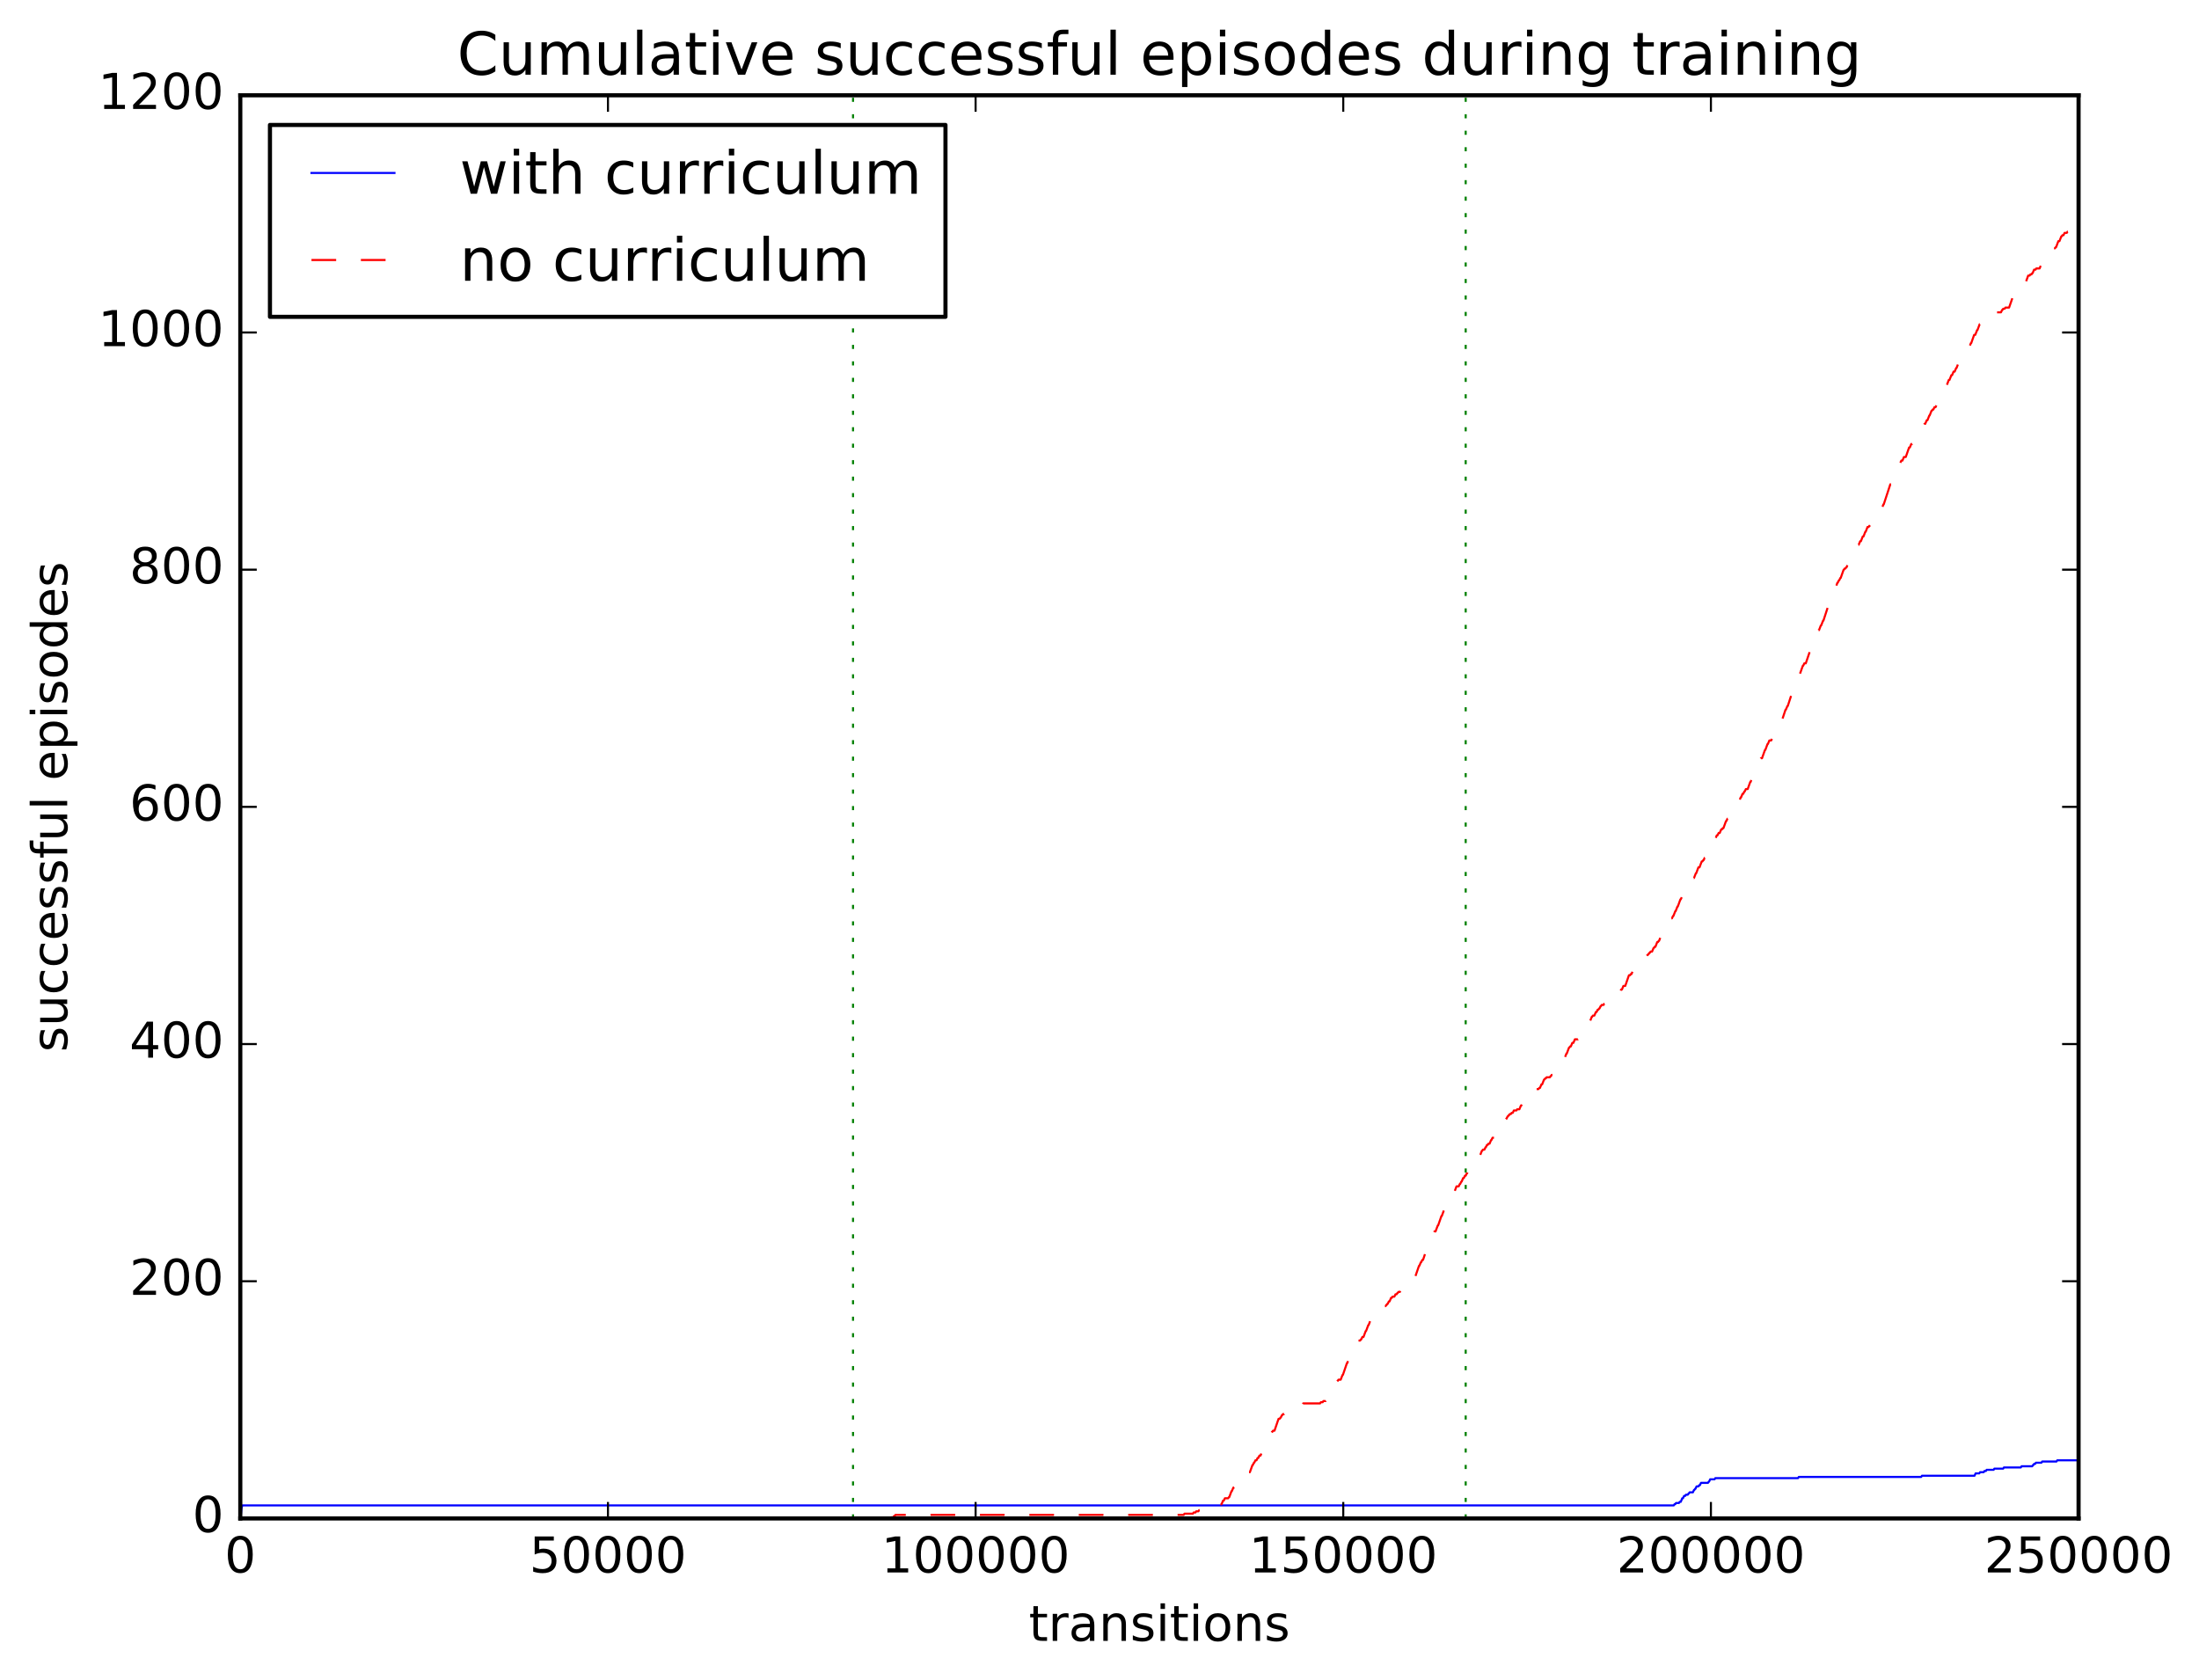 <?xml version="1.0" encoding="utf-8" standalone="no"?>
<!DOCTYPE svg PUBLIC "-//W3C//DTD SVG 1.1//EN"
  "http://www.w3.org/Graphics/SVG/1.1/DTD/svg11.dtd">
<!-- Created with matplotlib (http://matplotlib.org/) -->
<svg height="408pt" version="1.1" viewBox="0 0 534 408" width="534pt" xmlns="http://www.w3.org/2000/svg" xmlns:xlink="http://www.w3.org/1999/xlink">
 <defs>
  <style type="text/css">
*{stroke-linecap:butt;stroke-linejoin:round;stroke-miterlimit:100000;}
  </style>
 </defs>
 <g id="figure_1">
  <g id="patch_1">
   <path d="M 0 408.169 
L 534.859 408.169 
L 534.859 0 
L 0 0 
z
" style="fill:#ffffff;"/>
  </g>
  <g id="axes_1">
   <g id="patch_2">
    <path d="M 58.354 368.742 
L 504.754 368.742 
L 504.754 23.142 
L 58.354 23.142 
z
" style="fill:#ffffff;"/>
   </g>
   <g id="line2d_1">
    <path clip-path="url(#pcee87dde15)" d="M 58.363 368.742 
L 58.506 367.59 
L 58.514 367.59 
L 58.666 366.15 
L 58.693 366.15 
L 58.818 365.574 
L 406.456 365.574 
L 406.635 365.286 
L 406.814 365.286 
L 406.992 364.998 
L 407.706 364.998 
L 407.885 364.71 
L 408.153 364.71 
L 408.51 363.846 
L 408.688 363.846 
L 408.956 363.27 
L 409.224 363.27 
L 409.403 362.982 
L 409.849 362.982 
L 410.028 362.694 
L 410.117 362.694 
L 410.296 362.406 
L 411.099 362.406 
L 411.367 361.83 
L 411.456 361.83 
L 411.635 361.542 
L 411.724 361.542 
L 411.992 360.966 
L 412.438 360.966 
L 412.617 360.678 
L 412.795 360.678 
L 413.063 360.102 
L 414.76 360.102 
L 414.938 359.814 
L 415.027 359.814 
L 415.295 359.238 
L 416.367 359.238 
L 416.545 358.95 
L 436.633 358.95 
L 436.812 358.662 
L 466.542 358.662 
L 466.72 358.374 
L 479.488 358.374 
L 479.755 357.798 
L 480.648 357.798 
L 480.827 357.51 
L 481.72 357.51 
L 481.898 357.222 
L 482.255 357.222 
L 482.434 356.934 
L 484.13 356.934 
L 484.309 356.646 
L 486.451 356.646 
L 486.63 356.358 
L 490.737 356.358 
L 490.915 356.07 
L 493.504 356.07 
L 493.683 355.782 
L 493.772 355.782 
L 493.951 355.494 
L 494.219 355.494 
L 494.397 355.206 
L 495.736 355.206 
L 495.915 354.918 
L 499.397 354.918 
L 499.576 354.63 
L 504.664 354.63 
L 504.664 354.63 
" style="fill:none;stroke:#0000ff;stroke-linecap:square;stroke-width:0.5;"/>
   </g>
   <g id="line2d_2">
    <path clip-path="url(#pcee87dde15)" d="M 58.443 368.742 
L 216.201 368.742 
L 216.379 368.454 
L 216.915 368.454 
L 217.094 368.166 
L 217.272 368.166 
L 217.451 367.878 
L 287.446 367.878 
L 287.625 367.59 
L 289.678 367.59 
L 289.857 367.302 
L 290.303 367.302 
L 290.482 367.014 
L 291.017 367.014 
L 291.196 366.726 
L 294.41 366.726 
L 294.589 366.438 
L 295.124 366.438 
L 295.571 365.286 
L 296.642 365.286 
L 296.999 364.422 
L 297.178 364.422 
L 297.446 363.846 
L 298.249 363.846 
L 298.428 363.558 
L 298.517 363.558 
L 299.053 362.118 
L 299.142 362.118 
L 299.499 361.254 
L 299.678 361.254 
L 300.035 360.39 
L 300.749 360.39 
L 301.106 359.526 
L 301.374 359.526 
L 301.642 358.95 
L 301.731 358.95 
L 301.91 358.662 
L 302.445 358.662 
L 302.624 358.374 
L 302.713 358.374 
L 302.892 358.086 
L 302.981 358.086 
L 303.249 357.51 
L 303.517 357.51 
L 304.142 355.782 
L 304.231 355.782 
L 304.499 355.206 
L 304.588 355.206 
L 304.856 354.63 
L 305.124 354.63 
L 305.392 354.054 
L 305.57 354.054 
L 305.838 353.478 
L 306.106 353.478 
L 306.552 352.326 
L 306.641 352.326 
L 307.088 351.174 
L 307.177 351.174 
L 307.624 350.022 
L 307.713 350.022 
L 307.891 349.734 
L 307.981 349.734 
L 308.338 348.87 
L 308.427 348.87 
L 308.873 347.718 
L 308.963 347.718 
L 309.141 347.43 
L 309.498 347.43 
L 310.48 344.55 
L 310.748 344.55 
L 310.927 344.262 
L 311.016 344.262 
L 311.284 343.686 
L 311.373 343.686 
L 311.552 343.398 
L 311.82 343.398 
L 312.088 342.822 
L 312.355 342.822 
L 312.534 342.534 
L 313.516 342.534 
L 313.695 342.246 
L 314.587 342.246 
L 314.766 341.958 
L 315.212 341.958 
L 315.391 341.67 
L 315.659 341.67 
L 315.837 341.382 
L 316.194 341.382 
L 316.462 340.806 
L 320.569 340.806 
L 320.748 340.518 
L 321.194 340.518 
L 321.373 340.23 
L 321.908 340.23 
L 322.444 338.79 
L 322.623 338.79 
L 322.801 338.502 
L 322.89 338.502 
L 323.426 337.062 
L 323.694 337.062 
L 323.872 336.774 
L 324.051 336.774 
L 324.497 335.622 
L 324.587 335.622 
L 324.765 335.334 
L 324.855 335.334 
L 325.033 335.046 
L 325.569 335.046 
L 326.015 333.894 
L 326.104 333.894 
L 327.087 331.014 
L 327.176 331.014 
L 328.247 327.846 
L 328.515 327.846 
L 328.783 327.27 
L 328.961 327.27 
L 329.497 325.83 
L 329.586 325.83 
L 329.765 325.542 
L 330.301 325.542 
L 330.479 325.254 
L 330.568 325.254 
L 330.836 324.678 
L 331.104 324.678 
L 331.64 323.238 
L 331.729 323.238 
L 332.265 321.798 
L 332.354 321.798 
L 332.89 320.358 
L 332.979 320.358 
L 333.336 319.494 
L 333.425 319.494 
L 333.604 319.206 
L 333.693 319.206 
L 334.05 318.342 
L 334.586 318.342 
L 334.943 317.478 
L 335.836 317.478 
L 336.015 317.19 
L 336.461 317.19 
L 336.64 316.902 
L 336.729 316.902 
L 336.907 316.614 
L 336.997 316.614 
L 337.264 316.038 
L 337.443 316.038 
L 337.8 315.174 
L 337.979 315.174 
L 338.157 314.886 
L 338.604 314.886 
L 338.872 314.31 
L 339.139 314.31 
L 339.318 314.022 
L 339.407 314.022 
L 339.586 313.734 
L 339.943 313.734 
L 340.121 313.446 
L 340.211 313.446 
L 340.568 312.582 
L 340.746 312.582 
L 340.925 312.294 
L 341.193 312.294 
L 341.371 312.006 
L 342.086 312.006 
L 342.443 311.142 
L 342.532 311.142 
L 342.8 310.566 
L 342.889 310.566 
L 343.157 309.99 
L 343.693 309.99 
L 344.585 307.398 
L 344.675 307.398 
L 345.032 306.534 
L 345.121 306.534 
L 345.389 305.958 
L 345.568 305.958 
L 346.907 301.926 
L 346.996 301.926 
L 347.442 300.774 
L 347.532 300.774 
L 347.8 300.198 
L 347.889 300.198 
L 348.335 299.046 
L 348.603 299.046 
L 349.139 297.606 
L 349.228 297.606 
L 350.032 295.302 
L 350.121 295.302 
L 350.656 293.862 
L 350.835 293.862 
L 351.728 291.27 
L 351.817 291.27 
L 352.085 290.694 
L 352.264 290.694 
L 352.71 289.542 
L 353.156 289.542 
L 353.692 288.102 
L 354.228 288.102 
L 354.496 287.526 
L 354.585 287.526 
L 354.853 286.95 
L 354.942 286.95 
L 355.299 286.086 
L 355.478 286.086 
L 355.745 285.51 
L 355.924 285.51 
L 356.192 284.934 
L 356.281 284.934 
L 356.728 283.782 
L 357.174 283.782 
L 357.352 283.494 
L 357.531 283.494 
L 357.888 282.63 
L 358.156 282.63 
L 358.781 280.902 
L 359.138 280.902 
L 359.317 280.614 
L 359.406 280.614 
L 359.852 279.462 
L 359.942 279.462 
L 360.12 279.174 
L 360.477 279.174 
L 360.745 278.598 
L 360.834 278.598 
L 361.102 278.022 
L 361.281 278.022 
L 361.459 277.734 
L 361.727 277.734 
L 362.084 276.87 
L 362.174 276.87 
L 362.441 276.294 
L 362.799 276.294 
L 362.977 276.006 
L 363.156 276.006 
L 363.513 275.142 
L 363.781 275.142 
L 364.048 274.566 
L 364.584 274.566 
L 365.031 273.414 
L 365.12 273.414 
L 365.745 271.686 
L 365.834 271.686 
L 366.102 271.11 
L 366.191 271.11 
L 366.37 270.822 
L 366.459 270.822 
L 366.638 270.534 
L 366.905 270.534 
L 367.084 270.246 
L 367.352 270.246 
L 367.62 269.67 
L 368.245 269.67 
L 368.423 269.382 
L 368.959 269.382 
L 369.316 268.518 
L 369.405 268.518 
L 369.762 267.654 
L 369.852 267.654 
L 370.03 267.366 
L 370.387 267.366 
L 370.566 267.078 
L 370.744 267.078 
L 370.923 266.79 
L 371.548 266.79 
L 371.994 265.638 
L 372.173 265.638 
L 372.441 265.062 
L 372.798 265.062 
L 373.066 264.486 
L 373.601 264.486 
L 373.78 264.198 
L 373.959 264.198 
L 374.316 263.334 
L 374.494 263.334 
L 374.941 262.182 
L 375.03 262.182 
L 375.208 261.894 
L 375.387 261.894 
L 375.566 261.606 
L 376.369 261.606 
L 376.548 261.318 
L 376.637 261.318 
L 376.816 261.03 
L 377.083 261.03 
L 377.351 260.454 
L 377.53 260.454 
L 377.708 260.166 
L 378.333 260.166 
L 378.601 259.59 
L 378.69 259.59 
L 378.869 259.302 
L 378.958 259.302 
L 379.762 256.998 
L 379.94 256.998 
L 380.387 255.846 
L 380.476 255.846 
L 381.012 254.406 
L 381.101 254.406 
L 381.28 254.118 
L 381.458 254.118 
L 381.815 253.254 
L 382.083 253.254 
L 382.44 252.39 
L 383.154 252.39 
L 383.333 252.102 
L 383.422 252.102 
L 383.869 250.95 
L 384.047 250.95 
L 384.315 250.374 
L 384.761 250.374 
L 385.029 249.798 
L 385.208 249.798 
L 385.744 248.358 
L 385.833 248.358 
L 386.011 248.07 
L 386.101 248.07 
L 386.547 246.918 
L 386.636 246.918 
L 386.815 246.63 
L 387.172 246.63 
L 387.529 245.766 
L 387.708 245.766 
L 387.976 245.19 
L 388.154 245.19 
L 388.333 244.902 
L 388.422 244.902 
L 388.69 244.326 
L 388.779 244.326 
L 388.958 244.038 
L 389.404 244.038 
L 389.583 243.75 
L 389.94 243.75 
L 390.208 243.174 
L 390.654 243.174 
L 390.832 242.886 
L 391.904 242.886 
L 392.082 242.598 
L 392.172 242.598 
L 392.618 241.446 
L 393.064 241.446 
L 393.422 240.582 
L 393.511 240.582 
L 393.689 240.294 
L 393.868 240.294 
L 394.225 239.43 
L 394.672 239.43 
L 395.564 236.838 
L 395.832 236.838 
L 396.011 236.55 
L 396.189 236.55 
L 396.546 235.686 
L 396.636 235.686 
L 396.904 235.11 
L 397.439 235.11 
L 397.618 234.822 
L 397.707 234.822 
L 398.243 233.382 
L 398.421 233.382 
L 398.6 233.094 
L 398.868 233.094 
L 399.046 232.806 
L 399.493 232.806 
L 399.76 232.23 
L 399.85 232.23 
L 400.028 231.942 
L 400.118 231.942 
L 400.296 231.654 
L 400.385 231.654 
L 400.564 231.366 
L 400.653 231.366 
L 400.832 231.078 
L 401.189 231.078 
L 401.546 230.214 
L 401.635 230.214 
L 401.814 229.926 
L 401.992 229.926 
L 402.439 228.774 
L 402.617 228.774 
L 402.796 228.486 
L 402.885 228.486 
L 403.332 227.334 
L 403.6 227.334 
L 403.867 226.758 
L 403.957 226.758 
L 404.224 226.182 
L 404.314 226.182 
L 405.385 223.014 
L 406.01 223.014 
L 406.278 222.438 
L 406.367 222.438 
L 406.814 221.286 
L 406.903 221.286 
L 407.349 220.134 
L 407.439 220.134 
L 408.064 218.406 
L 408.153 218.406 
L 408.421 217.83 
L 408.51 217.83 
L 408.688 217.542 
L 408.778 217.542 
L 409.224 216.39 
L 409.313 216.39 
L 409.76 215.238 
L 409.938 215.238 
L 410.117 214.95 
L 410.385 214.95 
L 410.653 214.374 
L 410.742 214.374 
L 411.188 213.222 
L 411.367 213.222 
L 411.813 212.07 
L 411.903 212.07 
L 412.438 210.63 
L 412.706 210.63 
L 413.242 209.19 
L 413.42 209.19 
L 413.599 208.902 
L 413.688 208.902 
L 413.956 208.326 
L 414.135 208.326 
L 414.313 208.038 
L 414.402 208.038 
L 414.849 206.886 
L 415.027 206.886 
L 415.384 206.022 
L 415.474 206.022 
L 416.188 204.006 
L 416.456 204.006 
L 416.902 202.854 
L 417.081 202.854 
L 417.349 202.278 
L 417.616 202.278 
L 417.974 201.414 
L 418.152 201.414 
L 418.331 201.126 
L 418.509 201.126 
L 419.134 199.398 
L 419.224 199.398 
L 419.491 198.822 
L 419.67 198.822 
L 419.938 198.246 
L 420.206 198.246 
L 420.652 197.094 
L 420.741 197.094 
L 421.188 195.942 
L 421.277 195.942 
L 421.456 195.654 
L 421.545 195.654 
L 421.723 195.366 
L 421.813 195.366 
L 422.08 194.79 
L 422.259 194.79 
L 422.705 193.638 
L 422.795 193.638 
L 423.152 192.774 
L 423.33 192.774 
L 423.598 192.198 
L 423.688 192.198 
L 423.955 191.622 
L 424.402 191.622 
L 425.027 189.894 
L 425.116 189.894 
L 425.741 188.166 
L 425.92 188.166 
L 426.634 186.15 
L 426.902 186.15 
L 427.616 184.134 
L 427.884 184.134 
L 428.598 182.118 
L 428.687 182.118 
L 429.223 180.678 
L 429.312 180.678 
L 429.669 179.814 
L 430.116 179.814 
L 430.384 179.238 
L 430.473 179.238 
L 431.366 176.646 
L 431.544 176.646 
L 431.723 176.358 
L 432.08 176.358 
L 432.258 176.07 
L 432.348 176.07 
L 433.598 172.326 
L 433.687 172.326 
L 434.044 171.462 
L 434.133 171.462 
L 436.008 165.702 
L 436.097 165.702 
L 436.544 164.55 
L 436.633 164.55 
L 436.99 163.686 
L 437.08 163.686 
L 437.794 161.67 
L 437.883 161.67 
L 438.151 161.094 
L 438.508 161.094 
L 439.49 158.214 
L 439.669 158.214 
L 440.829 154.758 
L 441.008 154.758 
L 441.633 153.03 
L 441.722 153.03 
L 442.168 151.878 
L 442.258 151.878 
L 442.704 150.726 
L 442.793 150.726 
L 444.579 145.254 
L 444.758 145.254 
L 445.293 143.814 
L 445.383 143.814 
L 446.186 141.51 
L 446.275 141.51 
L 446.543 140.934 
L 446.632 140.934 
L 446.9 140.358 
L 446.99 140.358 
L 447.704 138.342 
L 447.793 138.342 
L 447.972 138.054 
L 448.15 138.054 
L 448.329 137.766 
L 448.418 137.766 
L 448.954 136.326 
L 449.043 136.326 
L 449.4 135.462 
L 449.579 135.462 
L 449.757 135.174 
L 449.847 135.174 
L 450.204 134.31 
L 450.382 134.31 
L 450.65 133.734 
L 450.739 133.734 
L 451.275 132.294 
L 451.364 132.294 
L 451.721 131.43 
L 451.9 131.43 
L 452.346 130.278 
L 452.525 130.278 
L 452.971 129.126 
L 453.061 129.126 
L 453.507 127.974 
L 453.775 127.974 
L 453.953 127.686 
L 454.043 127.686 
L 454.221 127.398 
L 454.4 127.398 
L 454.578 127.11 
L 454.846 127.11 
L 455.025 126.822 
L 455.114 126.822 
L 455.382 126.246 
L 455.739 126.246 
L 456.007 125.67 
L 456.096 125.67 
L 456.453 124.806 
L 456.543 124.806 
L 457.346 122.502 
L 457.435 122.502 
L 459.042 117.606 
L 459.31 117.606 
L 459.578 117.03 
L 459.667 117.03 
L 461.185 112.422 
L 461.453 112.422 
L 461.721 111.846 
L 461.989 111.846 
L 462.346 110.982 
L 462.792 110.982 
L 463.596 108.678 
L 463.774 108.678 
L 464.131 107.814 
L 464.31 107.814 
L 464.578 107.238 
L 464.667 107.238 
L 464.935 106.662 
L 465.024 106.662 
L 465.292 106.086 
L 465.381 106.086 
L 465.828 104.934 
L 466.096 104.934 
L 466.274 104.646 
L 466.363 104.646 
L 466.542 104.358 
L 466.631 104.358 
L 466.988 103.494 
L 467.078 103.494 
L 467.345 102.918 
L 467.524 102.918 
L 467.881 102.054 
L 468.06 102.054 
L 468.506 100.902 
L 468.595 100.902 
L 469.042 99.75 
L 469.131 99.75 
L 469.31 99.462 
L 469.488 99.462 
L 469.756 98.886 
L 470.024 98.886 
L 470.292 98.31 
L 470.56 98.31 
L 470.827 97.734 
L 470.917 97.734 
L 471.542 96.006 
L 471.631 96.006 
L 471.899 95.43 
L 471.988 95.43 
L 472.613 93.702 
L 472.702 93.702 
L 473.238 92.262 
L 473.416 92.262 
L 473.863 91.11 
L 474.041 91.11 
L 474.399 90.246 
L 474.666 90.246 
L 475.024 89.382 
L 475.113 89.382 
L 475.559 88.23 
L 475.648 88.23 
L 475.827 87.942 
L 475.916 87.942 
L 476.273 87.078 
L 476.631 87.078 
L 476.898 86.502 
L 477.166 86.502 
L 477.434 85.926 
L 477.523 85.926 
L 477.97 84.774 
L 478.059 84.774 
L 478.595 83.334 
L 478.684 83.334 
L 479.398 81.318 
L 479.666 81.318 
L 480.112 80.166 
L 480.202 80.166 
L 480.737 78.726 
L 481.63 78.726 
L 481.809 78.438 
L 481.987 78.438 
L 482.166 78.15 
L 482.255 78.15 
L 482.434 77.862 
L 482.523 77.862 
L 482.88 76.998 
L 483.594 76.998 
L 483.773 76.71 
L 484.398 76.71 
L 484.755 75.846 
L 485.916 75.846 
L 486.184 75.27 
L 486.273 75.27 
L 486.451 74.982 
L 486.808 74.982 
L 486.987 74.694 
L 487.88 74.694 
L 488.683 72.39 
L 488.773 72.39 
L 489.13 71.526 
L 489.398 71.526 
L 489.576 71.238 
L 489.755 71.238 
L 489.933 70.95 
L 490.023 70.95 
L 490.38 70.086 
L 490.915 70.086 
L 491.183 69.51 
L 491.272 69.51 
L 491.451 69.222 
L 491.54 69.222 
L 491.808 68.646 
L 491.897 68.646 
L 492.522 66.918 
L 492.88 66.918 
L 493.058 66.63 
L 493.326 66.63 
L 493.504 66.342 
L 493.594 66.342 
L 493.951 65.478 
L 494.308 65.478 
L 494.487 65.19 
L 495.29 65.19 
L 495.647 64.326 
L 495.915 64.326 
L 496.272 63.462 
L 496.54 63.462 
L 496.719 63.174 
L 496.986 63.174 
L 497.433 62.022 
L 497.522 62.022 
L 497.701 61.734 
L 497.79 61.734 
L 498.058 61.158 
L 498.236 61.158 
L 498.593 60.294 
L 499.04 60.294 
L 499.218 60.006 
L 499.308 60.006 
L 499.843 58.566 
L 500.111 58.566 
L 500.558 57.414 
L 500.647 57.414 
L 500.825 57.126 
L 501.093 57.126 
L 501.361 56.55 
L 501.897 56.55 
L 502.075 56.262 
L 502.165 56.262 
L 502.343 55.974 
L 502.432 55.974 
L 502.611 55.686 
L 502.879 55.686 
L 503.057 55.398 
L 503.236 55.398 
L 503.593 54.534 
L 504.754 54.534 
L 504.754 54.534 
" style="fill:none;stroke:#ff0000;stroke-dasharray:6,6;stroke-dashoffset:0.0;stroke-width:0.5;"/>
   </g>
   <g id="line2d_3">
    <path clip-path="url(#pcee87dde15)" d="M 207.148 368.742 
L 207.148 23.142 
" style="fill:none;stroke:#008000;stroke-dasharray:1,3;stroke-dashoffset:0.0;stroke-width:0.5;"/>
   </g>
   <g id="line2d_4">
    <path clip-path="url(#pcee87dde15)" d="M 355.924 368.742 
L 355.924 23.142 
" style="fill:none;stroke:#008000;stroke-dasharray:1,3;stroke-dashoffset:0.0;stroke-width:0.5;"/>
   </g>
   <g id="line2d_5">
    <path clip-path="url(#pcee87dde15)" d="M 504.664 368.742 
L 504.664 23.142 
" style="fill:none;stroke:#008000;stroke-dasharray:1,3;stroke-dashoffset:0.0;stroke-width:0.5;"/>
   </g>
   <g id="patch_3">
    <path d="M 58.354 368.742 
L 58.354 23.142 
" style="fill:none;stroke:#000000;stroke-linecap:square;stroke-linejoin:miter;"/>
   </g>
   <g id="patch_4">
    <path d="M 504.754 368.742 
L 504.754 23.142 
" style="fill:none;stroke:#000000;stroke-linecap:square;stroke-linejoin:miter;"/>
   </g>
   <g id="patch_5">
    <path d="M 58.354 368.742 
L 504.754 368.742 
" style="fill:none;stroke:#000000;stroke-linecap:square;stroke-linejoin:miter;"/>
   </g>
   <g id="patch_6">
    <path d="M 58.354 23.142 
L 504.754 23.142 
" style="fill:none;stroke:#000000;stroke-linecap:square;stroke-linejoin:miter;"/>
   </g>
   <g id="matplotlib.axis_1">
    <g id="xtick_1">
     <g id="line2d_6">
      <defs>
       <path d="M 0 0 
L 0 -4 
" id="m6364f3ce47" style="stroke:#000000;stroke-width:0.5;"/>
      </defs>
      <g>
       <use style="stroke:#000000;stroke-width:0.5;" x="58.354" xlink:href="#m6364f3ce47" y="368.742"/>
      </g>
     </g>
     <g id="line2d_7">
      <defs>
       <path d="M 0 0 
L 0 4 
" id="mc6981f6bda" style="stroke:#000000;stroke-width:0.5;"/>
      </defs>
      <g>
       <use style="stroke:#000000;stroke-width:0.5;" x="58.354" xlink:href="#mc6981f6bda" y="23.142"/>
      </g>
     </g>
     <g id="text_1">
      <!-- 0 -->
      <defs>
       <path d="M 31.781 66.406 
Q 24.172 66.406 20.328 58.906 
Q 16.5 51.422 16.5 36.375 
Q 16.5 21.391 20.328 13.891 
Q 24.172 6.391 31.781 6.391 
Q 39.453 6.391 43.281 13.891 
Q 47.125 21.391 47.125 36.375 
Q 47.125 51.422 43.281 58.906 
Q 39.453 66.406 31.781 66.406 
M 31.781 74.219 
Q 44.047 74.219 50.516 64.516 
Q 56.984 54.828 56.984 36.375 
Q 56.984 17.969 50.516 8.266 
Q 44.047 -1.422 31.781 -1.422 
Q 19.531 -1.422 13.062 8.266 
Q 6.594 17.969 6.594 36.375 
Q 6.594 54.828 13.062 64.516 
Q 19.531 74.219 31.781 74.219 
" id="BitstreamVeraSans-Roman-30"/>
      </defs>
      <g transform="translate(54.536 381.86)scale(0.12 -0.12)">
       <use xlink:href="#BitstreamVeraSans-Roman-30"/>
      </g>
     </g>
    </g>
    <g id="xtick_2">
     <g id="line2d_8">
      <g>
       <use style="stroke:#000000;stroke-width:0.5;" x="147.634" xlink:href="#m6364f3ce47" y="368.742"/>
      </g>
     </g>
     <g id="line2d_9">
      <g>
       <use style="stroke:#000000;stroke-width:0.5;" x="147.634" xlink:href="#mc6981f6bda" y="23.142"/>
      </g>
     </g>
     <g id="text_2">
      <!-- 50000 -->
      <defs>
       <path d="M 10.797 72.906 
L 49.516 72.906 
L 49.516 64.594 
L 19.828 64.594 
L 19.828 46.734 
Q 21.969 47.469 24.109 47.828 
Q 26.266 48.188 28.422 48.188 
Q 40.625 48.188 47.75 41.5 
Q 54.891 34.812 54.891 23.391 
Q 54.891 11.625 47.562 5.094 
Q 40.234 -1.422 26.906 -1.422 
Q 22.312 -1.422 17.547 -0.641 
Q 12.797 0.141 7.719 1.703 
L 7.719 11.625 
Q 12.109 9.234 16.797 8.062 
Q 21.484 6.891 26.703 6.891 
Q 35.156 6.891 40.078 11.328 
Q 45.016 15.766 45.016 23.391 
Q 45.016 31 40.078 35.438 
Q 35.156 39.891 26.703 39.891 
Q 22.75 39.891 18.812 39.016 
Q 14.891 38.141 10.797 36.281 
z
" id="BitstreamVeraSans-Roman-35"/>
      </defs>
      <g transform="translate(128.546 381.86)scale(0.12 -0.12)">
       <use xlink:href="#BitstreamVeraSans-Roman-35"/>
       <use x="63.623" xlink:href="#BitstreamVeraSans-Roman-30"/>
       <use x="127.246" xlink:href="#BitstreamVeraSans-Roman-30"/>
       <use x="190.869" xlink:href="#BitstreamVeraSans-Roman-30"/>
       <use x="254.492" xlink:href="#BitstreamVeraSans-Roman-30"/>
      </g>
     </g>
    </g>
    <g id="xtick_3">
     <g id="line2d_10">
      <g>
       <use style="stroke:#000000;stroke-width:0.5;" x="236.914" xlink:href="#m6364f3ce47" y="368.742"/>
      </g>
     </g>
     <g id="line2d_11">
      <g>
       <use style="stroke:#000000;stroke-width:0.5;" x="236.914" xlink:href="#mc6981f6bda" y="23.142"/>
      </g>
     </g>
     <g id="text_3">
      <!-- 100000 -->
      <defs>
       <path d="M 12.406 8.297 
L 28.516 8.297 
L 28.516 63.922 
L 10.984 60.406 
L 10.984 69.391 
L 28.422 72.906 
L 38.281 72.906 
L 38.281 8.297 
L 54.391 8.297 
L 54.391 0 
L 12.406 0 
z
" id="BitstreamVeraSans-Roman-31"/>
      </defs>
      <g transform="translate(214.009 381.86)scale(0.12 -0.12)">
       <use xlink:href="#BitstreamVeraSans-Roman-31"/>
       <use x="63.623" xlink:href="#BitstreamVeraSans-Roman-30"/>
       <use x="127.246" xlink:href="#BitstreamVeraSans-Roman-30"/>
       <use x="190.869" xlink:href="#BitstreamVeraSans-Roman-30"/>
       <use x="254.492" xlink:href="#BitstreamVeraSans-Roman-30"/>
       <use x="318.115" xlink:href="#BitstreamVeraSans-Roman-30"/>
      </g>
     </g>
    </g>
    <g id="xtick_4">
     <g id="line2d_12">
      <g>
       <use style="stroke:#000000;stroke-width:0.5;" x="326.194" xlink:href="#m6364f3ce47" y="368.742"/>
      </g>
     </g>
     <g id="line2d_13">
      <g>
       <use style="stroke:#000000;stroke-width:0.5;" x="326.194" xlink:href="#mc6981f6bda" y="23.142"/>
      </g>
     </g>
     <g id="text_4">
      <!-- 150000 -->
      <g transform="translate(303.289 381.86)scale(0.12 -0.12)">
       <use xlink:href="#BitstreamVeraSans-Roman-31"/>
       <use x="63.623" xlink:href="#BitstreamVeraSans-Roman-35"/>
       <use x="127.246" xlink:href="#BitstreamVeraSans-Roman-30"/>
       <use x="190.869" xlink:href="#BitstreamVeraSans-Roman-30"/>
       <use x="254.492" xlink:href="#BitstreamVeraSans-Roman-30"/>
       <use x="318.115" xlink:href="#BitstreamVeraSans-Roman-30"/>
      </g>
     </g>
    </g>
    <g id="xtick_5">
     <g id="line2d_14">
      <g>
       <use style="stroke:#000000;stroke-width:0.5;" x="415.474" xlink:href="#m6364f3ce47" y="368.742"/>
      </g>
     </g>
     <g id="line2d_15">
      <g>
       <use style="stroke:#000000;stroke-width:0.5;" x="415.474" xlink:href="#mc6981f6bda" y="23.142"/>
      </g>
     </g>
     <g id="text_5">
      <!-- 200000 -->
      <defs>
       <path d="M 19.188 8.297 
L 53.609 8.297 
L 53.609 0 
L 7.328 0 
L 7.328 8.297 
Q 12.938 14.109 22.625 23.891 
Q 32.328 33.688 34.812 36.531 
Q 39.547 41.844 41.422 45.531 
Q 43.312 49.219 43.312 52.781 
Q 43.312 58.594 39.234 62.25 
Q 35.156 65.922 28.609 65.922 
Q 23.969 65.922 18.812 64.312 
Q 13.672 62.703 7.812 59.422 
L 7.812 69.391 
Q 13.766 71.781 18.938 73 
Q 24.125 74.219 28.422 74.219 
Q 39.75 74.219 46.484 68.547 
Q 53.219 62.891 53.219 53.422 
Q 53.219 48.922 51.531 44.891 
Q 49.859 40.875 45.406 35.406 
Q 44.188 33.984 37.641 27.219 
Q 31.109 20.453 19.188 8.297 
" id="BitstreamVeraSans-Roman-32"/>
      </defs>
      <g transform="translate(392.569 381.86)scale(0.12 -0.12)">
       <use xlink:href="#BitstreamVeraSans-Roman-32"/>
       <use x="63.623" xlink:href="#BitstreamVeraSans-Roman-30"/>
       <use x="127.246" xlink:href="#BitstreamVeraSans-Roman-30"/>
       <use x="190.869" xlink:href="#BitstreamVeraSans-Roman-30"/>
       <use x="254.492" xlink:href="#BitstreamVeraSans-Roman-30"/>
       <use x="318.115" xlink:href="#BitstreamVeraSans-Roman-30"/>
      </g>
     </g>
    </g>
    <g id="xtick_6">
     <g id="line2d_16">
      <g>
       <use style="stroke:#000000;stroke-width:0.5;" x="504.754" xlink:href="#m6364f3ce47" y="368.742"/>
      </g>
     </g>
     <g id="line2d_17">
      <g>
       <use style="stroke:#000000;stroke-width:0.5;" x="504.754" xlink:href="#mc6981f6bda" y="23.142"/>
      </g>
     </g>
     <g id="text_6">
      <!-- 250000 -->
      <g transform="translate(481.849 381.86)scale(0.12 -0.12)">
       <use xlink:href="#BitstreamVeraSans-Roman-32"/>
       <use x="63.623" xlink:href="#BitstreamVeraSans-Roman-35"/>
       <use x="127.246" xlink:href="#BitstreamVeraSans-Roman-30"/>
       <use x="190.869" xlink:href="#BitstreamVeraSans-Roman-30"/>
       <use x="254.492" xlink:href="#BitstreamVeraSans-Roman-30"/>
       <use x="318.115" xlink:href="#BitstreamVeraSans-Roman-30"/>
      </g>
     </g>
    </g>
    <g id="text_7">
     <!-- transitions -->
     <defs>
      <path d="M 9.422 54.688 
L 18.406 54.688 
L 18.406 0 
L 9.422 0 
z
M 9.422 75.984 
L 18.406 75.984 
L 18.406 64.594 
L 9.422 64.594 
z
" id="BitstreamVeraSans-Roman-69"/>
      <path d="M 44.281 53.078 
L 44.281 44.578 
Q 40.484 46.531 36.375 47.5 
Q 32.281 48.484 27.875 48.484 
Q 21.188 48.484 17.844 46.438 
Q 14.5 44.391 14.5 40.281 
Q 14.5 37.156 16.891 35.375 
Q 19.281 33.594 26.516 31.984 
L 29.594 31.297 
Q 39.156 29.25 43.188 25.516 
Q 47.219 21.781 47.219 15.094 
Q 47.219 7.469 41.188 3.016 
Q 35.156 -1.422 24.609 -1.422 
Q 20.219 -1.422 15.453 -0.562 
Q 10.688 0.297 5.422 2 
L 5.422 11.281 
Q 10.406 8.688 15.234 7.391 
Q 20.062 6.109 24.812 6.109 
Q 31.156 6.109 34.562 8.281 
Q 37.984 10.453 37.984 14.406 
Q 37.984 18.062 35.516 20.016 
Q 33.062 21.969 24.703 23.781 
L 21.578 24.516 
Q 13.234 26.266 9.516 29.906 
Q 5.812 33.547 5.812 39.891 
Q 5.812 47.609 11.281 51.797 
Q 16.75 56 26.812 56 
Q 31.781 56 36.172 55.266 
Q 40.578 54.547 44.281 53.078 
" id="BitstreamVeraSans-Roman-73"/>
      <path d="M 30.609 48.391 
Q 23.391 48.391 19.188 42.75 
Q 14.984 37.109 14.984 27.297 
Q 14.984 17.484 19.156 11.844 
Q 23.344 6.203 30.609 6.203 
Q 37.797 6.203 41.984 11.859 
Q 46.188 17.531 46.188 27.297 
Q 46.188 37.016 41.984 42.703 
Q 37.797 48.391 30.609 48.391 
M 30.609 56 
Q 42.328 56 49.016 48.375 
Q 55.719 40.766 55.719 27.297 
Q 55.719 13.875 49.016 6.219 
Q 42.328 -1.422 30.609 -1.422 
Q 18.844 -1.422 12.172 6.219 
Q 5.516 13.875 5.516 27.297 
Q 5.516 40.766 12.172 48.375 
Q 18.844 56 30.609 56 
" id="BitstreamVeraSans-Roman-6f"/>
      <path d="M 41.109 46.297 
Q 39.594 47.172 37.812 47.578 
Q 36.031 48 33.891 48 
Q 26.266 48 22.188 43.047 
Q 18.109 38.094 18.109 28.812 
L 18.109 0 
L 9.078 0 
L 9.078 54.688 
L 18.109 54.688 
L 18.109 46.188 
Q 20.953 51.172 25.484 53.578 
Q 30.031 56 36.531 56 
Q 37.453 56 38.578 55.875 
Q 39.703 55.766 41.062 55.516 
z
" id="BitstreamVeraSans-Roman-72"/>
      <path d="M 34.281 27.484 
Q 23.391 27.484 19.188 25 
Q 14.984 22.516 14.984 16.5 
Q 14.984 11.719 18.141 8.906 
Q 21.297 6.109 26.703 6.109 
Q 34.188 6.109 38.703 11.406 
Q 43.219 16.703 43.219 25.484 
L 43.219 27.484 
z
M 52.203 31.203 
L 52.203 0 
L 43.219 0 
L 43.219 8.297 
Q 40.141 3.328 35.547 0.953 
Q 30.953 -1.422 24.312 -1.422 
Q 15.922 -1.422 10.953 3.297 
Q 6 8.016 6 15.922 
Q 6 25.141 12.172 29.828 
Q 18.359 34.516 30.609 34.516 
L 43.219 34.516 
L 43.219 35.406 
Q 43.219 41.609 39.141 45 
Q 35.062 48.391 27.688 48.391 
Q 23 48.391 18.547 47.266 
Q 14.109 46.141 10.016 43.891 
L 10.016 52.203 
Q 14.938 54.109 19.578 55.047 
Q 24.219 56 28.609 56 
Q 40.484 56 46.344 49.844 
Q 52.203 43.703 52.203 31.203 
" id="BitstreamVeraSans-Roman-61"/>
      <path d="M 18.312 70.219 
L 18.312 54.688 
L 36.812 54.688 
L 36.812 47.703 
L 18.312 47.703 
L 18.312 18.016 
Q 18.312 11.328 20.141 9.422 
Q 21.969 7.516 27.594 7.516 
L 36.812 7.516 
L 36.812 0 
L 27.594 0 
Q 17.188 0 13.234 3.875 
Q 9.281 7.766 9.281 18.016 
L 9.281 47.703 
L 2.688 47.703 
L 2.688 54.688 
L 9.281 54.688 
L 9.281 70.219 
z
" id="BitstreamVeraSans-Roman-74"/>
      <path d="M 54.891 33.016 
L 54.891 0 
L 45.906 0 
L 45.906 32.719 
Q 45.906 40.484 42.875 44.328 
Q 39.844 48.188 33.797 48.188 
Q 26.516 48.188 22.312 43.547 
Q 18.109 38.922 18.109 30.906 
L 18.109 0 
L 9.078 0 
L 9.078 54.688 
L 18.109 54.688 
L 18.109 46.188 
Q 21.344 51.125 25.703 53.562 
Q 30.078 56 35.797 56 
Q 45.219 56 50.047 50.172 
Q 54.891 44.344 54.891 33.016 
" id="BitstreamVeraSans-Roman-6e"/>
     </defs>
     <g transform="translate(249.845 398.474)scale(0.12 -0.12)">
      <use xlink:href="#BitstreamVeraSans-Roman-74"/>
      <use x="39.209" xlink:href="#BitstreamVeraSans-Roman-72"/>
      <use x="80.322" xlink:href="#BitstreamVeraSans-Roman-61"/>
      <use x="141.602" xlink:href="#BitstreamVeraSans-Roman-6e"/>
      <use x="204.98" xlink:href="#BitstreamVeraSans-Roman-73"/>
      <use x="257.08" xlink:href="#BitstreamVeraSans-Roman-69"/>
      <use x="284.863" xlink:href="#BitstreamVeraSans-Roman-74"/>
      <use x="324.072" xlink:href="#BitstreamVeraSans-Roman-69"/>
      <use x="351.855" xlink:href="#BitstreamVeraSans-Roman-6f"/>
      <use x="413.037" xlink:href="#BitstreamVeraSans-Roman-6e"/>
      <use x="476.416" xlink:href="#BitstreamVeraSans-Roman-73"/>
     </g>
    </g>
   </g>
   <g id="matplotlib.axis_2">
    <g id="ytick_1">
     <g id="line2d_18">
      <defs>
       <path d="M 0 0 
L 4 0 
" id="m7c9785b9c7" style="stroke:#000000;stroke-width:0.5;"/>
      </defs>
      <g>
       <use style="stroke:#000000;stroke-width:0.5;" x="58.354" xlink:href="#m7c9785b9c7" y="368.742"/>
      </g>
     </g>
     <g id="line2d_19">
      <defs>
       <path d="M 0 0 
L -4 0 
" id="m14d3c92e5d" style="stroke:#000000;stroke-width:0.5;"/>
      </defs>
      <g>
       <use style="stroke:#000000;stroke-width:0.5;" x="504.754" xlink:href="#m14d3c92e5d" y="368.742"/>
      </g>
     </g>
     <g id="text_8">
      <!-- 0 -->
      <g transform="translate(46.719 372.053)scale(0.12 -0.12)">
       <use xlink:href="#BitstreamVeraSans-Roman-30"/>
      </g>
     </g>
    </g>
    <g id="ytick_2">
     <g id="line2d_20">
      <g>
       <use style="stroke:#000000;stroke-width:0.5;" x="58.354" xlink:href="#m7c9785b9c7" y="311.142"/>
      </g>
     </g>
     <g id="line2d_21">
      <g>
       <use style="stroke:#000000;stroke-width:0.5;" x="504.754" xlink:href="#m14d3c92e5d" y="311.142"/>
      </g>
     </g>
     <g id="text_9">
      <!-- 200 -->
      <g transform="translate(31.449 314.453)scale(0.12 -0.12)">
       <use xlink:href="#BitstreamVeraSans-Roman-32"/>
       <use x="63.623" xlink:href="#BitstreamVeraSans-Roman-30"/>
       <use x="127.246" xlink:href="#BitstreamVeraSans-Roman-30"/>
      </g>
     </g>
    </g>
    <g id="ytick_3">
     <g id="line2d_22">
      <g>
       <use style="stroke:#000000;stroke-width:0.5;" x="58.354" xlink:href="#m7c9785b9c7" y="253.542"/>
      </g>
     </g>
     <g id="line2d_23">
      <g>
       <use style="stroke:#000000;stroke-width:0.5;" x="504.754" xlink:href="#m14d3c92e5d" y="253.542"/>
      </g>
     </g>
     <g id="text_10">
      <!-- 400 -->
      <defs>
       <path d="M 37.797 64.312 
L 12.891 25.391 
L 37.797 25.391 
z
M 35.203 72.906 
L 47.609 72.906 
L 47.609 25.391 
L 58.016 25.391 
L 58.016 17.188 
L 47.609 17.188 
L 47.609 0 
L 37.797 0 
L 37.797 17.188 
L 4.891 17.188 
L 4.891 26.703 
z
" id="BitstreamVeraSans-Roman-34"/>
      </defs>
      <g transform="translate(31.449 256.853)scale(0.12 -0.12)">
       <use xlink:href="#BitstreamVeraSans-Roman-34"/>
       <use x="63.623" xlink:href="#BitstreamVeraSans-Roman-30"/>
       <use x="127.246" xlink:href="#BitstreamVeraSans-Roman-30"/>
      </g>
     </g>
    </g>
    <g id="ytick_4">
     <g id="line2d_24">
      <g>
       <use style="stroke:#000000;stroke-width:0.5;" x="58.354" xlink:href="#m7c9785b9c7" y="195.942"/>
      </g>
     </g>
     <g id="line2d_25">
      <g>
       <use style="stroke:#000000;stroke-width:0.5;" x="504.754" xlink:href="#m14d3c92e5d" y="195.942"/>
      </g>
     </g>
     <g id="text_11">
      <!-- 600 -->
      <defs>
       <path d="M 33.016 40.375 
Q 26.375 40.375 22.484 35.828 
Q 18.609 31.297 18.609 23.391 
Q 18.609 15.531 22.484 10.953 
Q 26.375 6.391 33.016 6.391 
Q 39.656 6.391 43.531 10.953 
Q 47.406 15.531 47.406 23.391 
Q 47.406 31.297 43.531 35.828 
Q 39.656 40.375 33.016 40.375 
M 52.594 71.297 
L 52.594 62.312 
Q 48.875 64.062 45.094 64.984 
Q 41.312 65.922 37.594 65.922 
Q 27.828 65.922 22.672 59.328 
Q 17.531 52.734 16.797 39.406 
Q 19.672 43.656 24.016 45.922 
Q 28.375 48.188 33.594 48.188 
Q 44.578 48.188 50.953 41.516 
Q 57.328 34.859 57.328 23.391 
Q 57.328 12.156 50.688 5.359 
Q 44.047 -1.422 33.016 -1.422 
Q 20.359 -1.422 13.672 8.266 
Q 6.984 17.969 6.984 36.375 
Q 6.984 53.656 15.188 63.938 
Q 23.391 74.219 37.203 74.219 
Q 40.922 74.219 44.703 73.484 
Q 48.484 72.75 52.594 71.297 
" id="BitstreamVeraSans-Roman-36"/>
      </defs>
      <g transform="translate(31.449 199.253)scale(0.12 -0.12)">
       <use xlink:href="#BitstreamVeraSans-Roman-36"/>
       <use x="63.623" xlink:href="#BitstreamVeraSans-Roman-30"/>
       <use x="127.246" xlink:href="#BitstreamVeraSans-Roman-30"/>
      </g>
     </g>
    </g>
    <g id="ytick_5">
     <g id="line2d_26">
      <g>
       <use style="stroke:#000000;stroke-width:0.5;" x="58.354" xlink:href="#m7c9785b9c7" y="138.342"/>
      </g>
     </g>
     <g id="line2d_27">
      <g>
       <use style="stroke:#000000;stroke-width:0.5;" x="504.754" xlink:href="#m14d3c92e5d" y="138.342"/>
      </g>
     </g>
     <g id="text_12">
      <!-- 800 -->
      <defs>
       <path d="M 31.781 34.625 
Q 24.75 34.625 20.719 30.859 
Q 16.703 27.094 16.703 20.516 
Q 16.703 13.922 20.719 10.156 
Q 24.75 6.391 31.781 6.391 
Q 38.812 6.391 42.859 10.172 
Q 46.922 13.969 46.922 20.516 
Q 46.922 27.094 42.891 30.859 
Q 38.875 34.625 31.781 34.625 
M 21.922 38.812 
Q 15.578 40.375 12.031 44.719 
Q 8.5 49.078 8.5 55.328 
Q 8.5 64.062 14.719 69.141 
Q 20.953 74.219 31.781 74.219 
Q 42.672 74.219 48.875 69.141 
Q 55.078 64.062 55.078 55.328 
Q 55.078 49.078 51.531 44.719 
Q 48 40.375 41.703 38.812 
Q 48.828 37.156 52.797 32.312 
Q 56.781 27.484 56.781 20.516 
Q 56.781 9.906 50.312 4.234 
Q 43.844 -1.422 31.781 -1.422 
Q 19.734 -1.422 13.25 4.234 
Q 6.781 9.906 6.781 20.516 
Q 6.781 27.484 10.781 32.312 
Q 14.797 37.156 21.922 38.812 
M 18.312 54.391 
Q 18.312 48.734 21.844 45.562 
Q 25.391 42.391 31.781 42.391 
Q 38.141 42.391 41.719 45.562 
Q 45.312 48.734 45.312 54.391 
Q 45.312 60.062 41.719 63.234 
Q 38.141 66.406 31.781 66.406 
Q 25.391 66.406 21.844 63.234 
Q 18.312 60.062 18.312 54.391 
" id="BitstreamVeraSans-Roman-38"/>
      </defs>
      <g transform="translate(31.449 141.653)scale(0.12 -0.12)">
       <use xlink:href="#BitstreamVeraSans-Roman-38"/>
       <use x="63.623" xlink:href="#BitstreamVeraSans-Roman-30"/>
       <use x="127.246" xlink:href="#BitstreamVeraSans-Roman-30"/>
      </g>
     </g>
    </g>
    <g id="ytick_6">
     <g id="line2d_28">
      <g>
       <use style="stroke:#000000;stroke-width:0.5;" x="58.354" xlink:href="#m7c9785b9c7" y="80.742"/>
      </g>
     </g>
     <g id="line2d_29">
      <g>
       <use style="stroke:#000000;stroke-width:0.5;" x="504.754" xlink:href="#m14d3c92e5d" y="80.742"/>
      </g>
     </g>
     <g id="text_13">
      <!-- 1000 -->
      <g transform="translate(23.814 84.053)scale(0.12 -0.12)">
       <use xlink:href="#BitstreamVeraSans-Roman-31"/>
       <use x="63.623" xlink:href="#BitstreamVeraSans-Roman-30"/>
       <use x="127.246" xlink:href="#BitstreamVeraSans-Roman-30"/>
       <use x="190.869" xlink:href="#BitstreamVeraSans-Roman-30"/>
      </g>
     </g>
    </g>
    <g id="ytick_7">
     <g id="line2d_30">
      <g>
       <use style="stroke:#000000;stroke-width:0.5;" x="58.354" xlink:href="#m7c9785b9c7" y="23.142"/>
      </g>
     </g>
     <g id="line2d_31">
      <g>
       <use style="stroke:#000000;stroke-width:0.5;" x="504.754" xlink:href="#m14d3c92e5d" y="23.142"/>
      </g>
     </g>
     <g id="text_14">
      <!-- 1200 -->
      <g transform="translate(23.814 26.453)scale(0.12 -0.12)">
       <use xlink:href="#BitstreamVeraSans-Roman-31"/>
       <use x="63.623" xlink:href="#BitstreamVeraSans-Roman-32"/>
       <use x="127.246" xlink:href="#BitstreamVeraSans-Roman-30"/>
       <use x="190.869" xlink:href="#BitstreamVeraSans-Roman-30"/>
      </g>
     </g>
    </g>
    <g id="text_15">
     <!-- successful episodes -->
     <defs>
      <path d="M 37.109 75.984 
L 37.109 68.5 
L 28.516 68.5 
Q 23.688 68.5 21.797 66.547 
Q 19.922 64.594 19.922 59.516 
L 19.922 54.688 
L 34.719 54.688 
L 34.719 47.703 
L 19.922 47.703 
L 19.922 0 
L 10.891 0 
L 10.891 47.703 
L 2.297 47.703 
L 2.297 54.688 
L 10.891 54.688 
L 10.891 58.5 
Q 10.891 67.625 15.141 71.797 
Q 19.391 75.984 28.609 75.984 
z
" id="BitstreamVeraSans-Roman-66"/>
      <path d="M 8.5 21.578 
L 8.5 54.688 
L 17.484 54.688 
L 17.484 21.922 
Q 17.484 14.156 20.5 10.266 
Q 23.531 6.391 29.594 6.391 
Q 36.859 6.391 41.078 11.031 
Q 45.312 15.672 45.312 23.688 
L 45.312 54.688 
L 54.297 54.688 
L 54.297 0 
L 45.312 0 
L 45.312 8.406 
Q 42.047 3.422 37.719 1 
Q 33.406 -1.422 27.688 -1.422 
Q 18.266 -1.422 13.375 4.438 
Q 8.5 10.297 8.5 21.578 
" id="BitstreamVeraSans-Roman-75"/>
      <path d="M 18.109 8.203 
L 18.109 -20.797 
L 9.078 -20.797 
L 9.078 54.688 
L 18.109 54.688 
L 18.109 46.391 
Q 20.953 51.266 25.266 53.625 
Q 29.594 56 35.594 56 
Q 45.562 56 51.781 48.094 
Q 58.016 40.188 58.016 27.297 
Q 58.016 14.406 51.781 6.484 
Q 45.562 -1.422 35.594 -1.422 
Q 29.594 -1.422 25.266 0.953 
Q 20.953 3.328 18.109 8.203 
M 48.688 27.297 
Q 48.688 37.203 44.609 42.844 
Q 40.531 48.484 33.406 48.484 
Q 26.266 48.484 22.188 42.844 
Q 18.109 37.203 18.109 27.297 
Q 18.109 17.391 22.188 11.75 
Q 26.266 6.109 33.406 6.109 
Q 40.531 6.109 44.609 11.75 
Q 48.688 17.391 48.688 27.297 
" id="BitstreamVeraSans-Roman-70"/>
      <path d="M 9.422 75.984 
L 18.406 75.984 
L 18.406 0 
L 9.422 0 
z
" id="BitstreamVeraSans-Roman-6c"/>
      <path d="M 56.203 29.594 
L 56.203 25.203 
L 14.891 25.203 
Q 15.484 15.922 20.484 11.062 
Q 25.484 6.203 34.422 6.203 
Q 39.594 6.203 44.453 7.469 
Q 49.312 8.734 54.109 11.281 
L 54.109 2.781 
Q 49.266 0.734 44.188 -0.344 
Q 39.109 -1.422 33.891 -1.422 
Q 20.797 -1.422 13.156 6.188 
Q 5.516 13.812 5.516 26.812 
Q 5.516 40.234 12.766 48.109 
Q 20.016 56 32.328 56 
Q 43.359 56 49.781 48.891 
Q 56.203 41.797 56.203 29.594 
M 47.219 32.234 
Q 47.125 39.594 43.094 43.984 
Q 39.062 48.391 32.422 48.391 
Q 24.906 48.391 20.391 44.141 
Q 15.875 39.891 15.188 32.172 
z
" id="BitstreamVeraSans-Roman-65"/>
      <path id="BitstreamVeraSans-Roman-20"/>
      <path d="M 45.406 46.391 
L 45.406 75.984 
L 54.391 75.984 
L 54.391 0 
L 45.406 0 
L 45.406 8.203 
Q 42.578 3.328 38.25 0.953 
Q 33.938 -1.422 27.875 -1.422 
Q 17.969 -1.422 11.734 6.484 
Q 5.516 14.406 5.516 27.297 
Q 5.516 40.188 11.734 48.094 
Q 17.969 56 27.875 56 
Q 33.938 56 38.25 53.625 
Q 42.578 51.266 45.406 46.391 
M 14.797 27.297 
Q 14.797 17.391 18.875 11.75 
Q 22.953 6.109 30.078 6.109 
Q 37.203 6.109 41.297 11.75 
Q 45.406 17.391 45.406 27.297 
Q 45.406 37.203 41.297 42.844 
Q 37.203 48.484 30.078 48.484 
Q 22.953 48.484 18.875 42.844 
Q 14.797 37.203 14.797 27.297 
" id="BitstreamVeraSans-Roman-64"/>
      <path d="M 48.781 52.594 
L 48.781 44.188 
Q 44.969 46.297 41.141 47.344 
Q 37.312 48.391 33.406 48.391 
Q 24.656 48.391 19.812 42.844 
Q 14.984 37.312 14.984 27.297 
Q 14.984 17.281 19.812 11.734 
Q 24.656 6.203 33.406 6.203 
Q 37.312 6.203 41.141 7.25 
Q 44.969 8.297 48.781 10.406 
L 48.781 2.094 
Q 45.016 0.344 40.984 -0.531 
Q 36.969 -1.422 32.422 -1.422 
Q 20.062 -1.422 12.781 6.344 
Q 5.516 14.109 5.516 27.297 
Q 5.516 40.672 12.859 48.328 
Q 20.219 56 33.016 56 
Q 37.156 56 41.109 55.141 
Q 45.062 54.297 48.781 52.594 
" id="BitstreamVeraSans-Roman-63"/>
     </defs>
     <g transform="translate(16.318 255.491)rotate(-90.0)scale(0.12 -0.12)">
      <use xlink:href="#BitstreamVeraSans-Roman-73"/>
      <use x="52.1" xlink:href="#BitstreamVeraSans-Roman-75"/>
      <use x="115.479" xlink:href="#BitstreamVeraSans-Roman-63"/>
      <use x="170.459" xlink:href="#BitstreamVeraSans-Roman-63"/>
      <use x="225.439" xlink:href="#BitstreamVeraSans-Roman-65"/>
      <use x="286.963" xlink:href="#BitstreamVeraSans-Roman-73"/>
      <use x="339.062" xlink:href="#BitstreamVeraSans-Roman-73"/>
      <use x="391.162" xlink:href="#BitstreamVeraSans-Roman-66"/>
      <use x="426.367" xlink:href="#BitstreamVeraSans-Roman-75"/>
      <use x="489.746" xlink:href="#BitstreamVeraSans-Roman-6c"/>
      <use x="517.529" xlink:href="#BitstreamVeraSans-Roman-20"/>
      <use x="549.316" xlink:href="#BitstreamVeraSans-Roman-65"/>
      <use x="610.84" xlink:href="#BitstreamVeraSans-Roman-70"/>
      <use x="674.316" xlink:href="#BitstreamVeraSans-Roman-69"/>
      <use x="702.1" xlink:href="#BitstreamVeraSans-Roman-73"/>
      <use x="754.199" xlink:href="#BitstreamVeraSans-Roman-6f"/>
      <use x="815.381" xlink:href="#BitstreamVeraSans-Roman-64"/>
      <use x="878.857" xlink:href="#BitstreamVeraSans-Roman-65"/>
      <use x="940.381" xlink:href="#BitstreamVeraSans-Roman-73"/>
     </g>
    </g>
   </g>
   <g id="text_16">
    <!-- Cumulative successful episodes during training -->
    <defs>
     <path d="M 45.406 27.984 
Q 45.406 37.75 41.375 43.109 
Q 37.359 48.484 30.078 48.484 
Q 22.859 48.484 18.828 43.109 
Q 14.797 37.75 14.797 27.984 
Q 14.797 18.266 18.828 12.891 
Q 22.859 7.516 30.078 7.516 
Q 37.359 7.516 41.375 12.891 
Q 45.406 18.266 45.406 27.984 
M 54.391 6.781 
Q 54.391 -7.172 48.188 -13.984 
Q 42 -20.797 29.203 -20.797 
Q 24.469 -20.797 20.266 -20.094 
Q 16.062 -19.391 12.109 -17.922 
L 12.109 -9.188 
Q 16.062 -11.328 19.922 -12.344 
Q 23.781 -13.375 27.781 -13.375 
Q 36.625 -13.375 41.016 -8.766 
Q 45.406 -4.156 45.406 5.172 
L 45.406 9.625 
Q 42.625 4.781 38.281 2.391 
Q 33.938 0 27.875 0 
Q 17.828 0 11.672 7.656 
Q 5.516 15.328 5.516 27.984 
Q 5.516 40.672 11.672 48.328 
Q 17.828 56 27.875 56 
Q 33.938 56 38.281 53.609 
Q 42.625 51.219 45.406 46.391 
L 45.406 54.688 
L 54.391 54.688 
z
" id="BitstreamVeraSans-Roman-67"/>
     <path d="M 52 44.188 
Q 55.375 50.25 60.062 53.125 
Q 64.75 56 71.094 56 
Q 79.641 56 84.281 50.016 
Q 88.922 44.047 88.922 33.016 
L 88.922 0 
L 79.891 0 
L 79.891 32.719 
Q 79.891 40.578 77.094 44.375 
Q 74.312 48.188 68.609 48.188 
Q 61.625 48.188 57.562 43.547 
Q 53.516 38.922 53.516 30.906 
L 53.516 0 
L 44.484 0 
L 44.484 32.719 
Q 44.484 40.625 41.703 44.406 
Q 38.922 48.188 33.109 48.188 
Q 26.219 48.188 22.156 43.531 
Q 18.109 38.875 18.109 30.906 
L 18.109 0 
L 9.078 0 
L 9.078 54.688 
L 18.109 54.688 
L 18.109 46.188 
Q 21.188 51.219 25.484 53.609 
Q 29.781 56 35.688 56 
Q 41.656 56 45.828 52.969 
Q 50 49.953 52 44.188 
" id="BitstreamVeraSans-Roman-6d"/>
     <path d="M 64.406 67.281 
L 64.406 56.891 
Q 59.422 61.531 53.781 63.812 
Q 48.141 66.109 41.797 66.109 
Q 29.297 66.109 22.656 58.469 
Q 16.016 50.828 16.016 36.375 
Q 16.016 21.969 22.656 14.328 
Q 29.297 6.688 41.797 6.688 
Q 48.141 6.688 53.781 8.984 
Q 59.422 11.281 64.406 15.922 
L 64.406 5.609 
Q 59.234 2.094 53.438 0.328 
Q 47.656 -1.422 41.219 -1.422 
Q 24.656 -1.422 15.125 8.703 
Q 5.609 18.844 5.609 36.375 
Q 5.609 53.953 15.125 64.078 
Q 24.656 74.219 41.219 74.219 
Q 47.75 74.219 53.531 72.484 
Q 59.328 70.75 64.406 67.281 
" id="BitstreamVeraSans-Roman-43"/>
     <path d="M 2.984 54.688 
L 12.5 54.688 
L 29.594 8.797 
L 46.688 54.688 
L 56.203 54.688 
L 35.688 0 
L 23.484 0 
z
" id="BitstreamVeraSans-Roman-76"/>
    </defs>
    <g transform="translate(111.016 18.142)scale(0.144 -0.144)">
     <use xlink:href="#BitstreamVeraSans-Roman-43"/>
     <use x="69.824" xlink:href="#BitstreamVeraSans-Roman-75"/>
     <use x="133.203" xlink:href="#BitstreamVeraSans-Roman-6d"/>
     <use x="230.615" xlink:href="#BitstreamVeraSans-Roman-75"/>
     <use x="293.994" xlink:href="#BitstreamVeraSans-Roman-6c"/>
     <use x="321.777" xlink:href="#BitstreamVeraSans-Roman-61"/>
     <use x="383.057" xlink:href="#BitstreamVeraSans-Roman-74"/>
     <use x="422.266" xlink:href="#BitstreamVeraSans-Roman-69"/>
     <use x="450.049" xlink:href="#BitstreamVeraSans-Roman-76"/>
     <use x="509.229" xlink:href="#BitstreamVeraSans-Roman-65"/>
     <use x="570.752" xlink:href="#BitstreamVeraSans-Roman-20"/>
     <use x="602.539" xlink:href="#BitstreamVeraSans-Roman-73"/>
     <use x="654.639" xlink:href="#BitstreamVeraSans-Roman-75"/>
     <use x="718.018" xlink:href="#BitstreamVeraSans-Roman-63"/>
     <use x="772.998" xlink:href="#BitstreamVeraSans-Roman-63"/>
     <use x="827.979" xlink:href="#BitstreamVeraSans-Roman-65"/>
     <use x="889.502" xlink:href="#BitstreamVeraSans-Roman-73"/>
     <use x="941.602" xlink:href="#BitstreamVeraSans-Roman-73"/>
     <use x="993.701" xlink:href="#BitstreamVeraSans-Roman-66"/>
     <use x="1028.906" xlink:href="#BitstreamVeraSans-Roman-75"/>
     <use x="1092.285" xlink:href="#BitstreamVeraSans-Roman-6c"/>
     <use x="1120.068" xlink:href="#BitstreamVeraSans-Roman-20"/>
     <use x="1151.855" xlink:href="#BitstreamVeraSans-Roman-65"/>
     <use x="1213.379" xlink:href="#BitstreamVeraSans-Roman-70"/>
     <use x="1276.855" xlink:href="#BitstreamVeraSans-Roman-69"/>
     <use x="1304.639" xlink:href="#BitstreamVeraSans-Roman-73"/>
     <use x="1356.738" xlink:href="#BitstreamVeraSans-Roman-6f"/>
     <use x="1417.92" xlink:href="#BitstreamVeraSans-Roman-64"/>
     <use x="1481.396" xlink:href="#BitstreamVeraSans-Roman-65"/>
     <use x="1542.92" xlink:href="#BitstreamVeraSans-Roman-73"/>
     <use x="1595.02" xlink:href="#BitstreamVeraSans-Roman-20"/>
     <use x="1626.807" xlink:href="#BitstreamVeraSans-Roman-64"/>
     <use x="1690.283" xlink:href="#BitstreamVeraSans-Roman-75"/>
     <use x="1753.662" xlink:href="#BitstreamVeraSans-Roman-72"/>
     <use x="1794.775" xlink:href="#BitstreamVeraSans-Roman-69"/>
     <use x="1822.559" xlink:href="#BitstreamVeraSans-Roman-6e"/>
     <use x="1885.938" xlink:href="#BitstreamVeraSans-Roman-67"/>
     <use x="1949.414" xlink:href="#BitstreamVeraSans-Roman-20"/>
     <use x="1981.201" xlink:href="#BitstreamVeraSans-Roman-74"/>
     <use x="2020.41" xlink:href="#BitstreamVeraSans-Roman-72"/>
     <use x="2061.523" xlink:href="#BitstreamVeraSans-Roman-61"/>
     <use x="2122.803" xlink:href="#BitstreamVeraSans-Roman-69"/>
     <use x="2150.586" xlink:href="#BitstreamVeraSans-Roman-6e"/>
     <use x="2213.965" xlink:href="#BitstreamVeraSans-Roman-69"/>
     <use x="2241.748" xlink:href="#BitstreamVeraSans-Roman-6e"/>
     <use x="2305.127" xlink:href="#BitstreamVeraSans-Roman-67"/>
    </g>
   </g>
   <g id="legend_1">
    <g id="patch_7">
     <path d="M 65.554 76.935 
L 229.597 76.935 
L 229.597 30.342 
L 65.554 30.342 
z
" style="fill:#ffffff;stroke:#000000;stroke-linejoin:miter;"/>
    </g>
    <g id="line2d_32">
     <path d="M 75.634 42.004 
L 95.794 42.004 
" style="fill:none;stroke:#0000ff;stroke-linecap:square;stroke-width:0.5;"/>
    </g>
    <g id="line2d_33"/>
    <g id="text_17">
     <!-- with curriculum -->
     <defs>
      <path d="M 4.203 54.688 
L 13.188 54.688 
L 24.422 12.016 
L 35.594 54.688 
L 46.188 54.688 
L 57.422 12.016 
L 68.609 54.688 
L 77.594 54.688 
L 63.281 0 
L 52.688 0 
L 40.922 44.828 
L 29.109 0 
L 18.5 0 
z
" id="BitstreamVeraSans-Roman-77"/>
      <path d="M 54.891 33.016 
L 54.891 0 
L 45.906 0 
L 45.906 32.719 
Q 45.906 40.484 42.875 44.328 
Q 39.844 48.188 33.797 48.188 
Q 26.516 48.188 22.312 43.547 
Q 18.109 38.922 18.109 30.906 
L 18.109 0 
L 9.078 0 
L 9.078 75.984 
L 18.109 75.984 
L 18.109 46.188 
Q 21.344 51.125 25.703 53.562 
Q 30.078 56 35.797 56 
Q 45.219 56 50.047 50.172 
Q 54.891 44.344 54.891 33.016 
" id="BitstreamVeraSans-Roman-68"/>
     </defs>
     <g transform="translate(111.634 47.044)scale(0.144 -0.144)">
      <use xlink:href="#BitstreamVeraSans-Roman-77"/>
      <use x="81.787" xlink:href="#BitstreamVeraSans-Roman-69"/>
      <use x="109.57" xlink:href="#BitstreamVeraSans-Roman-74"/>
      <use x="148.779" xlink:href="#BitstreamVeraSans-Roman-68"/>
      <use x="212.158" xlink:href="#BitstreamVeraSans-Roman-20"/>
      <use x="243.945" xlink:href="#BitstreamVeraSans-Roman-63"/>
      <use x="298.926" xlink:href="#BitstreamVeraSans-Roman-75"/>
      <use x="362.305" xlink:href="#BitstreamVeraSans-Roman-72"/>
      <use x="403.402" xlink:href="#BitstreamVeraSans-Roman-72"/>
      <use x="444.516" xlink:href="#BitstreamVeraSans-Roman-69"/>
      <use x="472.299" xlink:href="#BitstreamVeraSans-Roman-63"/>
      <use x="527.279" xlink:href="#BitstreamVeraSans-Roman-75"/>
      <use x="590.658" xlink:href="#BitstreamVeraSans-Roman-6c"/>
      <use x="618.441" xlink:href="#BitstreamVeraSans-Roman-75"/>
      <use x="681.82" xlink:href="#BitstreamVeraSans-Roman-6d"/>
     </g>
    </g>
    <g id="line2d_34">
     <path d="M 75.634 63.14 
L 95.794 63.14 
" style="fill:none;stroke:#ff0000;stroke-dasharray:6,6;stroke-dashoffset:0.0;stroke-width:0.5;"/>
    </g>
    <g id="line2d_35"/>
    <g id="text_18">
     <!-- no curriculum -->
     <g transform="translate(111.634 68.18)scale(0.144 -0.144)">
      <use xlink:href="#BitstreamVeraSans-Roman-6e"/>
      <use x="63.379" xlink:href="#BitstreamVeraSans-Roman-6f"/>
      <use x="124.561" xlink:href="#BitstreamVeraSans-Roman-20"/>
      <use x="156.348" xlink:href="#BitstreamVeraSans-Roman-63"/>
      <use x="211.328" xlink:href="#BitstreamVeraSans-Roman-75"/>
      <use x="274.707" xlink:href="#BitstreamVeraSans-Roman-72"/>
      <use x="315.805" xlink:href="#BitstreamVeraSans-Roman-72"/>
      <use x="356.918" xlink:href="#BitstreamVeraSans-Roman-69"/>
      <use x="384.701" xlink:href="#BitstreamVeraSans-Roman-63"/>
      <use x="439.682" xlink:href="#BitstreamVeraSans-Roman-75"/>
      <use x="503.061" xlink:href="#BitstreamVeraSans-Roman-6c"/>
      <use x="530.844" xlink:href="#BitstreamVeraSans-Roman-75"/>
      <use x="594.223" xlink:href="#BitstreamVeraSans-Roman-6d"/>
     </g>
    </g>
   </g>
  </g>
 </g>
 <defs>
  <clipPath id="pcee87dde15">
   <rect height="345.6" width="446.4" x="58.354" y="23.142"/>
  </clipPath>
 </defs>
</svg>
